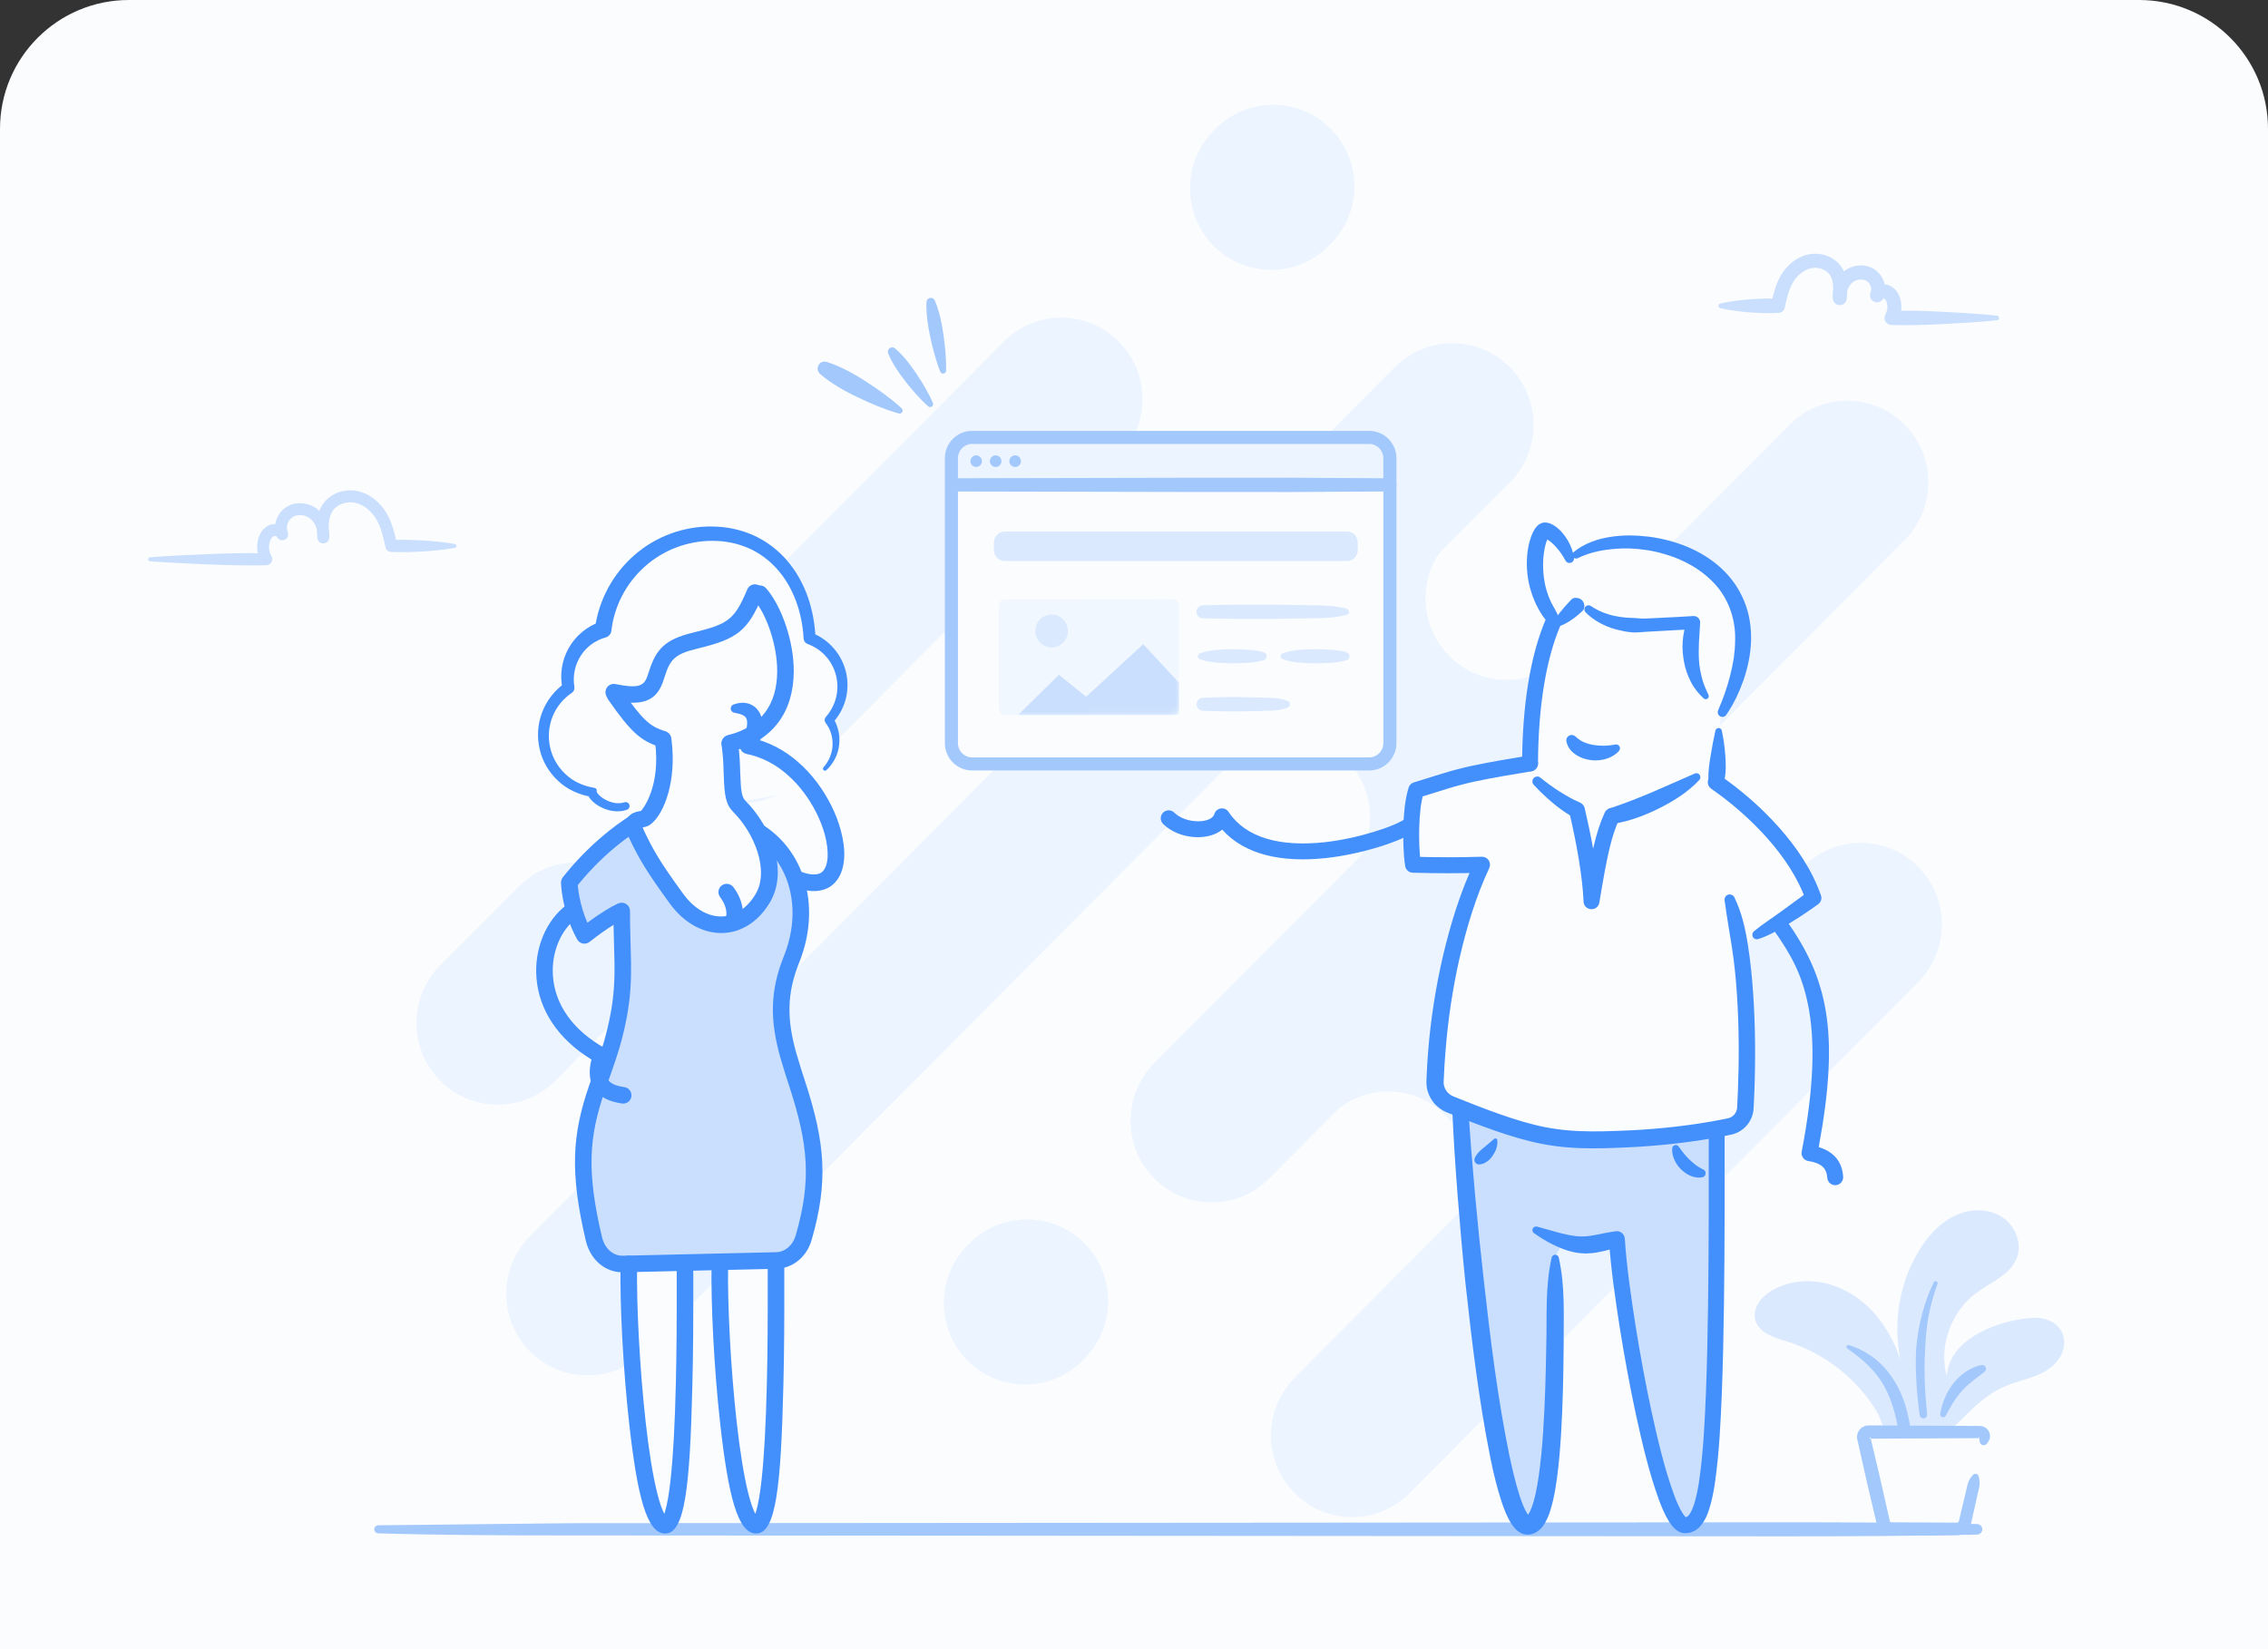 <svg width="352" height="256" viewBox="0 0 352 256" fill="none" xmlns="http://www.w3.org/2000/svg">
<rect x="0" y="0" width="352" height="256" fill="#333333" stroke="none"/>
<rect width="352" height="256" fill="black" fill-opacity="0"/>
<path d="M0 20C0 8.954 8.954 0 20 0H332C343.046 0 352 8.954 352 20V256H0V20Z" fill="#FBFCFE"/>
<rect width="287.276" height="222.219" fill="black" fill-opacity="0" transform="translate(23 16.267)"/>
<rect width="236.75" height="219.23" fill="black" fill-opacity="0" transform="translate(64.636 16.267)"/>
<path fill-rule="evenodd" clip-rule="evenodd" d="M200.942 213.879L279.875 134.551C284.796 129.606 292.774 129.606 297.695 134.551C302.616 139.497 302.616 147.515 297.695 152.46L218.762 231.788C213.84 236.733 205.862 236.733 200.942 231.788C196.02 226.842 196.02 218.825 200.942 213.879Z" fill="#ECF4FF"/>
<path fill-rule="evenodd" clip-rule="evenodd" d="M68.326 149.858L80.533 137.59C85.455 132.645 93.432 132.645 98.354 137.59C103.274 142.535 103.274 150.554 98.354 155.499L86.146 167.767C81.226 172.712 73.247 172.712 68.326 167.767C63.406 162.821 63.406 154.804 68.326 149.858Z" fill="#ECF4FF"/>
<path fill-rule="evenodd" clip-rule="evenodd" d="M206.549 173.134L242.624 136.879C240.162 139.353 238.933 142.592 238.938 145.831C238.933 149.07 240.162 152.31 242.624 154.783C247.547 159.731 255.525 159.731 260.443 154.788L224.369 191.043C226.83 188.569 228.059 185.33 228.054 182.09C228.059 178.851 226.825 175.607 224.364 173.134C219.446 168.191 211.468 168.191 206.549 173.134Z" fill="#ECF4FF"/>
<path fill-rule="evenodd" clip-rule="evenodd" d="M191.13 117.905L224.93 83.937C222.468 86.411 221.239 89.649 221.244 92.888C221.239 96.128 222.468 99.367 224.93 101.841C229.852 106.788 237.831 106.788 242.749 101.845L208.949 135.813C211.411 133.339 212.639 130.101 212.635 126.862C212.639 123.623 211.406 120.379 208.944 117.905C204.027 112.962 196.048 112.962 191.13 117.905Z" fill="#ECF4FF"/>
<path fill-rule="evenodd" clip-rule="evenodd" d="M179.159 165.025L277.773 65.919C282.694 60.974 290.672 60.974 295.593 65.919C300.514 70.865 300.514 78.882 295.593 83.828L196.979 182.935C192.058 187.879 184.079 187.879 179.159 182.935C174.238 177.989 174.238 169.971 179.159 165.025Z" fill="#ECF4FF"/>
<path fill-rule="evenodd" clip-rule="evenodd" d="M82.269 191.887L216.497 56.989C221.419 52.043 229.396 52.043 234.317 56.989C239.238 61.934 239.238 69.952 234.317 74.897L100.089 209.796C95.168 214.741 87.189 214.741 82.269 209.796C77.349 204.85 77.349 196.833 82.269 191.887Z" fill="#ECF4FF"/>
<path fill-rule="evenodd" clip-rule="evenodd" d="M105.996 103.078L155.809 53.017C160.729 48.073 168.708 48.073 173.628 53.017C178.549 57.963 178.549 65.981 173.628 70.927L123.817 120.987C118.895 125.933 110.917 125.933 105.996 120.987C101.076 116.042 101.076 108.023 105.996 103.078Z" fill="#ECF4FF"/>
<path fill-rule="evenodd" clip-rule="evenodd" d="M188.389 20.274L188.687 19.976C193.607 15.03 201.586 15.03 206.506 19.976C211.427 24.921 211.427 32.939 206.506 37.884L206.209 38.184C201.288 43.129 193.309 43.129 188.389 38.184C183.468 33.238 183.468 25.22 188.389 20.274Z" fill="#ECF4FF"/>
<path fill-rule="evenodd" clip-rule="evenodd" d="M150.181 193.299L150.479 193C155.4 188.054 163.378 188.054 168.299 193C173.22 197.946 173.22 205.963 168.299 210.909L168.001 211.208C163.08 216.153 155.102 216.153 150.181 211.208C145.261 206.263 145.261 198.244 150.181 193.299Z" fill="#ECF4FF"/>
<rect width="287.276" height="48.379" fill="black" fill-opacity="0" transform="translate(23 39.391)"/>
<path d="M266.989 47.124C267.736 46.941 268.483 46.827 269.228 46.717C269.975 46.607 270.721 46.535 271.468 46.474C272.961 46.365 274.454 46.295 275.947 46.386L274.885 47.245L274.885 47.243C275.209 45.788 275.543 44.179 276.436 42.678C277.326 41.204 278.746 39.939 280.577 39.514C282.41 39.117 284.454 39.674 285.697 41.294C286.299 42.103 286.559 43.06 286.646 43.922C286.734 44.792 286.679 45.605 286.618 46.367C286.571 46.968 286.047 47.417 285.449 47.37C284.913 47.328 284.498 46.898 284.452 46.376C284.352 45.214 284.634 44.039 285.311 43.053C285.976 42.058 287.146 41.345 288.345 41.228C288.949 41.159 289.58 41.218 290.182 41.437C290.782 41.653 291.353 42.063 291.749 42.563C292.536 43.55 292.872 44.956 292.314 46.264C292.078 46.819 291.439 47.076 290.887 46.839C290.335 46.602 290.079 45.959 290.315 45.405L290.319 45.397L290.325 45.383C290.566 44.831 291.045 44.458 291.502 44.29C291.964 44.119 292.437 44.095 292.91 44.206C293.899 44.475 294.439 45.2 294.74 45.856C295.041 46.536 295.134 47.219 295.095 47.905C295.055 48.588 294.861 49.261 294.522 49.868L294.504 49.901L293.562 48.263C296.293 48.177 299.024 48.272 301.754 48.414C304.484 48.55 307.215 48.721 309.946 48.99C310.147 49.01 310.294 49.189 310.274 49.391C310.257 49.568 310.117 49.704 309.946 49.72C307.215 49.99 304.484 50.16 301.754 50.298C299.024 50.438 296.293 50.535 293.562 50.448H293.546C292.94 50.428 292.463 49.919 292.483 49.309C292.489 49.13 292.539 48.958 292.62 48.809L292.629 48.793C292.8 48.488 292.906 48.131 292.926 47.771C292.951 47.416 292.885 47.032 292.761 46.757C292.644 46.472 292.431 46.327 292.393 46.329C292.361 46.32 292.292 46.324 292.267 46.335C292.237 46.35 292.286 46.333 292.315 46.263L290.325 45.382C290.511 44.997 290.407 44.358 290.058 43.937C289.739 43.524 289.2 43.333 288.59 43.398C287.977 43.472 287.451 43.781 287.095 44.303C286.733 44.82 286.555 45.523 286.617 46.178L284.452 46.187C284.586 44.744 284.564 43.392 283.954 42.601C283.381 41.799 282.109 41.395 281.054 41.645C279.954 41.89 278.936 42.738 278.297 43.807C277.646 44.888 277.322 46.256 277.009 47.712V47.713C276.937 48.189 276.542 48.535 276.082 48.564L275.947 48.571C274.454 48.661 272.961 48.593 271.468 48.484C270.721 48.422 269.975 48.35 269.228 48.241C268.483 48.131 267.736 48.016 266.989 47.833C266.795 47.786 266.676 47.587 266.723 47.392C266.756 47.256 266.862 47.156 266.989 47.124Z" fill="#C9DFFD"/>
<path d="M70.6 85.048C69.778 85.204 68.956 85.301 68.134 85.394C67.312 85.487 66.489 85.548 65.667 85.601C64.023 85.693 62.378 85.751 60.734 85.675L60.646 85.671C60.231 85.651 59.899 85.341 59.833 84.947V84.946C59.486 83.343 59.129 81.805 58.382 80.562C57.645 79.331 56.474 78.346 55.169 78.054C53.908 77.761 52.41 78.224 51.695 79.209C50.946 80.195 50.948 81.754 51.092 83.348L49.255 83.34C49.328 82.555 49.12 81.72 48.682 81.092C48.251 80.457 47.589 80.065 46.839 79.978C46.094 79.895 45.392 80.137 44.978 80.672C44.537 81.208 44.393 82.01 44.645 82.551L42.959 83.298C42.959 83.298 42.942 83.265 42.855 83.229C42.772 83.197 42.645 83.189 42.554 83.213C42.392 83.245 42.116 83.48 41.964 83.84C41.803 84.195 41.729 84.655 41.758 85.088C41.783 85.526 41.91 85.958 42.12 86.332L42.131 86.352C42.38 86.806 42.214 87.377 41.762 87.626C41.628 87.7 41.475 87.738 41.332 87.742C38.324 87.815 35.317 87.733 32.309 87.615C29.302 87.5 26.294 87.35 23.286 87.124C23.116 87.112 22.988 86.962 23.001 86.792C23.012 86.637 23.136 86.517 23.286 86.505C26.294 86.28 29.302 86.13 32.309 86.016C35.317 85.896 38.324 85.814 41.332 85.888L40.533 87.277L40.515 87.245C40.162 86.614 39.96 85.914 39.917 85.202C39.877 84.487 39.976 83.774 40.284 83.076C40.593 82.399 41.146 81.674 42.115 81.412C42.58 81.303 43.049 81.326 43.504 81.495C43.952 81.661 44.414 82.022 44.646 82.552L44.649 82.56C44.854 83.029 44.642 83.576 44.175 83.781C43.71 83.987 43.166 83.774 42.961 83.305L42.959 83.299C42.392 81.975 42.731 80.523 43.543 79.508C43.951 78.993 44.532 78.575 45.149 78.353C45.768 78.129 46.42 78.067 47.047 78.137C48.293 78.262 49.502 78.996 50.194 80.032C50.899 81.058 51.198 82.293 51.092 83.508C51.048 84.019 50.6 84.395 50.093 84.35C49.638 84.31 49.289 83.944 49.255 83.501C49.187 82.666 49.128 81.786 49.223 80.859C49.316 79.94 49.591 78.94 50.216 78.102C51.499 76.42 53.654 75.827 55.574 76.246C57.498 76.691 59.011 78.031 59.959 79.604C60.913 81.205 61.279 82.945 61.634 84.548V84.549L60.734 83.821C62.378 83.744 64.023 83.803 65.667 83.895C66.489 83.948 67.312 84.008 68.134 84.102C68.956 84.194 69.778 84.292 70.6 84.448C70.765 84.479 70.874 84.639 70.843 84.804C70.819 84.932 70.719 85.026 70.6 85.048Z" fill="#C9DFFD"/>
<path fill-rule="evenodd" clip-rule="evenodd" d="M88.722 236.446L126.742 236.423L186.783 236.376L246.825 236.329L276.846 236.306C286.853 236.314 296.86 236.335 306.867 236.58C307.315 236.591 307.67 236.964 307.659 237.415C307.649 237.852 307.297 238.2 306.867 238.212C296.86 238.455 286.853 238.477 276.846 238.486L246.825 238.462L186.783 238.415L126.742 238.369L88.722 238.345C78.714 238.351 68.707 238.306 58.7 238.022C58.356 238.011 58.086 237.723 58.096 237.378C58.105 237.045 58.373 236.78 58.7 236.77" fill="#A2C8FC"/>
<rect width="48.048" height="50.492" fill="black" fill-opacity="0" transform="translate(272.326 187.874)"/>
<path fill-rule="evenodd" clip-rule="evenodd" d="M277.319 208.234C276.315 207.931 275.31 207.629 274.399 207.137C271.227 205.424 271.908 202.152 274.998 200.336C281.179 196.702 291.255 199.711 295.006 211.256C293.735 205.515 294.743 199.297 297.762 194.26C301.908 187.342 307.418 187.072 310.355 188.697C312.58 189.926 313.925 192.783 313.051 195.178C312.051 197.918 308.91 199.055 306.587 200.805C302.806 203.654 300.847 209.043 302.162 213.652C302.506 206.471 313.807 204.171 316.726 204.615C320.554 205.198 321.44 208.96 319.049 211.557C317.154 213.615 314.424 213.976 311.938 214.892C305.399 217.295 303.414 223.462 298.142 224.419C296.319 224.75 294.278 224.097 293.043 222.688C292.166 221.688 291.955 220.243 291.275 219.106C288.278 214.09 283.187 210.018 277.319 208.234Z" fill="#DAE9FE"/>
<path fill-rule="evenodd" clip-rule="evenodd" d="M300.712 199.309C300.105 200.909 299.644 202.556 299.331 204.227C299.012 205.899 298.874 207.596 298.793 209.294C298.696 210.99 298.661 212.697 298.727 214.409C298.79 216.12 298.923 217.832 299.083 219.547C299.113 219.866 298.88 220.147 298.563 220.178C298.255 220.207 297.98 219.984 297.938 219.678C297.705 217.954 297.526 216.218 297.427 214.469C297.331 212.723 297.288 210.962 297.412 209.204C297.555 207.446 297.873 205.701 298.313 203.997C298.756 202.29 299.36 200.628 300.132 199.054C300.21 198.897 300.4 198.831 300.556 198.909C300.704 198.981 300.769 199.157 300.712 199.309Z" fill="#A2C8FC"/>
<path fill-rule="evenodd" clip-rule="evenodd" d="M286.949 208.805C288.355 209.234 289.711 209.918 290.908 210.847C292.108 211.777 293.121 212.956 293.938 214.246C294.763 215.535 295.367 216.948 295.787 218.393C296.226 219.835 296.482 221.315 296.635 222.79C296.687 223.299 296.319 223.754 295.813 223.807C295.322 223.859 294.88 223.512 294.805 223.027L294.804 223.009C294.389 220.249 293.743 217.531 292.429 215.155C291.772 213.969 290.919 212.914 289.95 211.957C288.982 210.996 287.881 210.141 286.702 209.323C286.571 209.233 286.537 209.053 286.626 208.92C286.699 208.814 286.832 208.771 286.949 208.805Z" fill="#A2C8FC"/>
<path fill-rule="evenodd" clip-rule="evenodd" d="M308.003 212.933L306.17 214.356C305.588 214.83 305.023 215.311 304.525 215.871C303.517 216.978 302.739 218.321 301.978 219.763C301.861 219.986 301.586 220.071 301.364 219.954C301.185 219.86 301.096 219.662 301.128 219.472C301.416 217.811 302.065 216.132 303.182 214.729C303.739 214.034 304.385 213.396 305.131 212.912C305.873 212.425 306.688 212.061 307.548 211.898C307.862 211.838 308.164 212.046 308.223 212.362C308.265 212.583 308.175 212.798 308.009 212.928L308.003 212.933Z" fill="#A2C8FC"/>
<path fill-rule="evenodd" clip-rule="evenodd" d="M306.656 229.004L304.96 236.356C304.828 236.93 304.318 237.337 303.731 237.337H293.521C292.935 237.337 292.425 236.93 292.292 236.356L289.266 223.24C289.156 222.759 289.519 222.298 290.011 222.298H307.241C307.733 222.298 308.097 222.759 307.985 223.24L307.804 224.03" fill="#FBFCFE"/>
<path fill-rule="evenodd" clip-rule="evenodd" d="M307.063 229.098C307.521 230.393 306.984 231.456 306.79 232.599L306.027 235.988L305.932 236.41C305.911 236.507 305.855 236.783 305.743 237.017C305.529 237.481 305.153 237.865 304.694 238.086C304.251 238.332 303.619 238.318 303.431 238.312L302.568 238.317L299.111 238.336L295.656 238.354L293.928 238.363L293.476 238.365C293.216 238.361 292.955 238.311 292.711 238.219C292.221 238.034 291.8 237.678 291.537 237.221C291.408 237.014 291.306 236.695 291.273 236.532L291.172 236.11L290.973 235.265L290.574 233.576L289.776 230.197L288.238 223.353C288.12 222.676 288.437 221.955 288.998 221.58C289.276 221.385 289.618 221.28 289.95 221.269H290.417L292.145 221.278L295.6 221.295L302.511 221.329L305.967 221.347L306.831 221.351L307.289 221.355C307.605 221.364 307.931 221.465 308.192 221.652C308.721 222.014 308.984 222.721 308.815 223.312C308.769 223.492 308.748 223.484 308.707 223.571C308.669 223.637 308.638 223.705 308.595 223.768C308.513 223.898 308.428 224.026 308.317 224.149C308.093 224.398 307.711 224.415 307.464 224.19C307.379 224.112 307.32 224.013 307.291 223.909C307.245 223.751 307.223 223.597 307.208 223.444C307.197 223.368 307.198 223.294 307.193 223.219C307.182 223.166 307.201 223.018 307.176 223.056C307.106 223.072 307.097 223.167 307.144 223.208C307.168 223.23 307.208 223.244 307.236 223.244L306.831 223.246L305.967 223.25L302.511 223.267L295.6 223.301L292.145 223.319L290.417 223.327L290.02 223.33C290.065 223.332 290.12 223.312 290.162 223.286C290.245 223.234 290.291 223.126 290.277 223.022L291.856 229.712L293.322 236.184C293.346 236.23 293.39 236.269 293.438 236.29C293.463 236.299 293.488 236.305 293.517 236.306L293.928 236.31L295.656 236.319L299.111 236.338L302.568 236.356C303.084 236.349 303.931 236.387 303.857 236.336C303.919 236.308 303.972 236.257 304.001 236.197C304.008 236.233 304.104 235.795 304.163 235.552L304.962 232.173C305.288 231.061 305.271 229.869 306.249 228.909C306.445 228.716 306.759 228.72 306.95 228.917C307.002 228.969 307.04 229.033 307.063 229.098Z" fill="#A2C8FC"/>
<rect width="48.318" height="156.322" fill="black" fill-opacity="0" transform="translate(83.216 81.726)"/>
<path fill-rule="evenodd" clip-rule="evenodd" d="M128.679 111.774C129.349 112.729 129.753 113.897 129.753 115.153C129.753 116.781 129.084 118.267 128.028 119.328C126.444 120.938 121.656 124.157 113.911 124.353L113.822 124.335C113.911 123.397 113.717 122.388 113.453 121.451C113.03 119.93 112.503 118.302 113.03 116.816C113.611 115.135 115.319 114.181 116.71 113.083C119.914 110.571 121.867 106.556 121.902 102.47C121.92 98.4 120.001 94.348 116.832 91.801C115.829 94.526 113.611 96.773 110.918 97.834C108.26 98.878 105.004 98.913 103.103 101.054C101.87 102.433 101.483 104.398 100.269 105.795C99.001 107.263 96.818 107.865 94.97 107.263C95.27 109.192 96.818 110.677 98.314 111.933C99.793 113.19 101.413 114.534 101.959 116.426C102.135 116.993 102.187 117.612 102.24 118.213C102.363 119.629 102.486 121.044 102.61 122.46V122.53L101.924 122.424C100.885 123.768 98.297 124.706 97.118 125.112C94.794 125.926 92.03 124.051 91.872 122.954C87.612 122.318 84.338 118.621 84.338 114.162C84.338 111.085 85.887 108.378 88.228 106.769C88.141 106.273 88.087 105.76 88.087 105.246C88.087 101.69 90.411 98.701 93.615 97.71C94.688 89.325 101.8 82.833 110.425 82.833C119.526 82.833 125.229 90.051 125.652 99.091C128.627 100.205 130.756 103.07 130.756 106.45C130.756 108.502 129.965 110.377 128.679 111.774Z" fill="#FBFCFE"/>
<path d="M102.21 114.496C99.704 113.731 98.331 112.739 94.711 107.526" stroke="#717791" stroke-width="1.288" stroke-linecap="round" stroke-linejoin="round"/>
<path d="M117.456 91.69C121.329 96.166 125.853 111.873 112.759 115.137" stroke="#717791" stroke-width="1.288" stroke-linecap="round" stroke-linejoin="round"/>
<path d="M127.807 119.11C128.676 118.142 129.181 116.887 129.219 115.628C129.269 114.368 128.859 113.13 128.114 112.174L128.113 112.173C127.924 111.904 127.952 111.545 128.16 111.308L128.172 111.296C128.941 110.419 129.504 109.362 129.771 108.236C130.05 107.112 130.021 105.921 129.748 104.807C129.452 103.699 128.904 102.659 128.126 101.825C127.365 100.976 126.383 100.346 125.327 99.958H125.326L125.303 99.948C124.959 99.807 124.744 99.481 124.724 99.131C124.513 95.201 123.207 91.284 120.66 88.399C119.396 86.961 117.839 85.804 116.099 85.057C114.36 84.306 112.458 83.946 110.54 83.956C106.702 83.944 102.909 85.398 100.067 87.957C97.206 90.494 95.328 94.094 94.891 97.879V97.881L94.882 97.942C94.81 98.442 94.448 98.827 93.992 98.953C92.453 99.375 91.027 100.377 90.142 101.778C89.243 103.163 88.86 104.91 89.141 106.593V106.595L89.148 106.645C89.205 107.007 89.039 107.354 88.753 107.546C87.431 108.429 86.375 109.715 85.771 111.201C85.17 112.683 85.023 114.361 85.366 115.936C85.683 117.519 86.53 118.98 87.695 120.103C88.861 121.236 90.387 121.967 91.986 122.246H91.988L92.308 122.314C92.525 122.36 92.663 122.574 92.617 122.791C92.612 122.815 92.604 122.84 92.595 122.862C92.587 122.879 92.658 123.051 92.774 123.193C92.89 123.343 93.042 123.494 93.209 123.633C93.544 123.912 93.941 124.148 94.355 124.327C95.184 124.684 96.112 124.803 96.916 124.543L96.922 124.541C97.24 124.439 97.579 124.614 97.681 124.933C97.781 125.244 97.615 125.577 97.311 125.689C96.162 126.107 94.923 125.969 93.862 125.562C93.327 125.354 92.819 125.081 92.35 124.723C92.115 124.542 91.89 124.34 91.679 124.093C91.477 123.836 91.258 123.558 91.167 123.064L91.773 123.679H91.77C89.88 123.391 88.057 122.558 86.644 121.24C85.231 119.936 84.182 118.203 83.759 116.3C83.311 114.408 83.445 112.381 84.145 110.554C84.847 108.726 86.105 107.125 87.713 106.006L87.325 106.957L87.324 106.953C86.836 104.854 87.166 102.554 88.246 100.637C89.304 98.707 91.124 97.208 93.24 96.483L92.341 97.554L92.342 97.552C92.915 93.151 95.158 89.017 98.49 86.148C101.8 83.25 106.191 81.649 110.556 81.729C112.735 81.751 114.94 82.195 116.955 83.105C118.972 84.005 120.769 85.387 122.191 87.056C125.06 90.419 126.4 94.784 126.568 99.045L125.968 98.219L125.971 98.22C127.297 98.749 128.501 99.582 129.421 100.666C130.358 101.737 131.003 103.049 131.325 104.426C131.623 105.811 131.609 107.258 131.231 108.617C130.865 109.978 130.149 111.229 129.2 112.245L129.259 111.37H129.259C130.085 112.663 130.429 114.238 130.228 115.716C130.045 117.2 129.317 118.579 128.255 119.558C128.126 119.676 127.926 119.669 127.808 119.538C127.698 119.417 127.7 119.231 127.807 119.11Z" fill="#4390FC"/>
<path fill-rule="evenodd" clip-rule="evenodd" d="M124.589 192.983C122.314 195.657 118.43 196.077 114.942 196.315C111.38 196.552 107.819 196.789 104.256 197.026C101.692 197.199 99.009 197.349 96.67 196.292C92.84 194.557 91.026 190.049 90.651 185.845C89.996 178.457 92.636 171.232 94.707 164.116C96.788 156.988 98.29 149.171 95.501 142.302C95.211 144.415 92.206 145.224 90.479 143.995C88.752 142.766 88.237 140.372 88.472 138.258C88.881 134.581 91.338 131.131 94.674 129.545C97.862 128.035 100.983 126.192 102.776 122.978C104.342 120.186 104.181 116.153 101.584 114.309C99.954 113.145 97.518 112.875 96.692 111.041C96.144 109.834 95.769 107.882 97.099 107.948C99.181 108.055 100.125 106.233 100.64 104.981C102.432 100.69 108.655 99.903 113.001 97.628C115.479 96.333 116.134 93.67 118.044 91.826C123.15 96.754 123.773 105.661 119.395 111.246C117.239 114.007 113.977 116.174 113.258 119.603C112.711 122.224 113.87 124.974 115.673 126.936C117.153 128.532 119.009 129.686 120.941 130.699C120.865 131.82 121.048 132.931 121.531 133.934C122.078 135.067 122.99 135.994 123.494 137.137C123.645 137.482 123.763 137.837 123.837 138.205C123.988 138.054 124.159 137.935 124.363 137.837C124.256 138.409 124.149 138.981 124.041 139.552C124.073 139.929 124.095 140.307 124.106 140.674C124.117 141.04 124.128 141.407 124.149 141.773C123.977 141.633 123.837 141.462 123.719 141.267C122.775 146.367 122.003 151.511 122.164 156.675C122.432 165.928 125.662 174.857 126.456 184.076C126.724 187.181 126.606 190.621 124.589 192.983Z" fill="#C9DFFD"/>
<path fill-rule="evenodd" clip-rule="evenodd" d="M95.895 107.184C95.777 108.212 96.014 109.279 96.659 110.093C97.726 111.438 99.521 111.957 100.812 113.087C102.337 114.419 103.038 116.535 102.975 118.564C102.912 120.594 102.16 122.548 101.173 124.319C100.197 126.07 98.938 127.867 99.125 129.864C99.247 131.151 99.962 132.295 100.686 133.362C101.992 135.291 103.391 137.157 104.876 138.951C106.509 140.925 108.408 142.909 110.899 143.474C113.766 144.124 116.886 142.581 118.438 140.073C119.989 137.565 120.058 134.293 118.964 131.553C117.95 129.014 116.057 126.936 114.764 124.528C113.471 122.12 112.863 118.974 114.457 116.756C115.171 115.764 116.23 115.094 117.176 114.325C120.017 112.018 121.96 108.624 122.516 104.996C123.072 101.369 122.235 97.544 120.217 94.484C119.513 93.416 118.519 92.361 117.246 92.301C116.149 92.249 116.174 94.218 115.464 95.06C114.754 95.902 114.007 96.522 113.261 97.333C110.405 100.437 104.14 99.394 101.81 102.914C101.175 103.873 100.845 105.027 100.103 105.905C99.04 107.164 97.15 107.64 95.621 107.035" fill="#FBFCFE"/>
<path fill-rule="evenodd" clip-rule="evenodd" d="M97.6 196.193C97.357 208.051 99.531 236.768 103.235 236.763C106.53 236.757 106.323 205.899 106.312 196.006" fill="#FBFCFE"/>
<path d="M103.252 234.522C103.562 233.453 103.836 231.851 104.067 229.779C104.48 226.08 104.746 221.018 104.892 214.847C105.016 209.593 105.042 204.906 105.029 197.753C105.028 196.826 105.027 196.421 105.027 196.007C105.026 195.298 105.601 194.721 106.31 194.721C107.02 194.72 107.596 195.295 107.597 196.004C107.597 196.417 107.598 196.821 107.6 197.749C107.613 204.922 107.587 209.626 107.461 214.908C107.082 230.939 106.289 238.043 103.237 238.048C100.376 238.052 98.919 232.239 97.66 221.071C96.721 212.74 96.186 202.476 96.315 196.167C96.33 195.457 96.917 194.894 97.627 194.908C98.336 194.923 98.9 195.51 98.885 196.219C98.758 202.409 99.288 212.561 100.214 220.783C100.726 225.323 101.335 229.11 102.004 231.781C102.353 233.173 102.713 234.237 103.064 234.922C103.076 234.946 103.088 234.969 103.1 234.992C103.15 234.853 103.201 234.696 103.252 234.522Z" fill="#4390FC"/>
<path fill-rule="evenodd" clip-rule="evenodd" d="M111.727 196.138C111.475 207.966 113.65 236.768 117.361 236.763C120.684 236.757 120.444 205.364 120.437 195.738" fill="#FBFCFE"/>
<path d="M117.377 234.521C117.688 233.452 117.962 231.849 118.193 229.775C118.605 226.074 118.871 221.01 119.017 214.834C119.141 209.588 119.167 204.918 119.155 197.757C119.152 196.246 119.152 196.214 119.152 195.739C119.151 195.03 119.726 194.454 120.436 194.453C121.146 194.453 121.722 195.028 121.722 195.738C121.723 196.211 121.723 196.243 121.725 197.752C121.738 204.934 121.712 209.621 121.587 214.895C121.207 230.937 120.415 238.043 117.362 238.048C114.498 238.052 113.039 232.224 111.781 221.032C110.841 212.682 110.308 202.402 110.442 196.11C110.457 195.401 111.044 194.838 111.754 194.853C112.464 194.868 113.027 195.456 113.011 196.165C112.88 202.336 113.408 212.503 114.335 220.744C114.847 225.294 115.456 229.091 116.126 231.769C116.476 233.165 116.836 234.232 117.187 234.919C117.2 234.944 117.213 234.969 117.226 234.993C117.276 234.854 117.327 234.696 117.377 234.521Z" fill="#4390FC"/>
<path d="M99.961 128.966C101.45 132.125 102.588 134.002 106.021 138.729C109.418 143.407 114.468 143.444 117.252 138.821C119.468 135.141 117.052 129.306 113.847 126.085C112.653 124.886 112.43 123.632 112.322 120.163C112.259 118.148 112.209 117.286 112.047 116.105C112.022 115.922 112 115.746 111.98 115.572C111.899 114.867 112.405 114.23 113.111 114.149C113.816 114.068 114.453 114.574 114.534 115.279C114.552 115.435 114.572 115.593 114.594 115.757C114.772 117.055 114.826 117.979 114.891 120.083C114.976 122.808 115.143 123.743 115.669 124.272C119.615 128.238 122.471 135.137 119.454 140.147C115.683 146.408 108.381 146.354 103.941 140.239C100.419 135.388 99.198 133.376 97.636 130.062C97.043 128.804 96.897 127.853 97.351 127.046C97.588 126.625 97.942 126.345 98.371 126.165C98.614 126.063 98.805 126.013 99.165 125.939C99.418 125.887 99.49 125.864 99.432 125.911C99.775 125.634 100.478 124.532 100.986 123.119C101.755 120.979 102.053 118.381 101.692 115.358C101.672 115.188 101.657 115.049 101.643 114.912C101.574 114.206 102.09 113.577 102.797 113.507C103.503 113.438 104.132 113.954 104.201 114.661C104.213 114.779 104.226 114.904 104.244 115.056C104.974 121.163 103.16 126.212 101.041 127.915C100.662 128.219 100.375 128.313 99.744 128.444C99.793 128.588 99.865 128.762 99.961 128.966Z" fill="#4390FC"/>
<path d="M95.206 141.411C95.206 140.702 95.781 140.126 96.491 140.126C97.201 140.126 97.776 140.702 97.776 141.411C97.776 142.93 97.801 144.192 97.861 146.23C97.946 149.175 97.962 149.98 97.937 151.338C97.884 154.261 97.567 156.882 96.822 160.062C96.336 162.14 95.774 163.953 94.894 166.444C94.861 166.535 94.1 168.667 93.889 169.274C91.376 176.518 91.034 181.853 93.428 192.025C93.846 193.798 95.142 194.961 96.673 194.928L120.425 194.379C121.834 194.349 123.044 193.33 123.485 191.806C125.971 183.218 125.444 177.732 122.551 168.78C122.468 168.522 122.173 167.613 122.181 167.638C122.033 167.18 121.922 166.836 121.815 166.5C121.541 165.638 121.322 164.914 121.126 164.218C119.49 158.405 119.472 153.867 121.664 148.414C124.497 141.37 122.768 133.945 117.113 130.269C116.518 129.882 116.349 129.086 116.736 128.491C117.123 127.896 117.919 127.727 118.514 128.114C125.275 132.509 127.312 141.258 124.049 149.373C122.091 154.244 122.106 158.215 123.6 163.522C123.787 164.187 123.999 164.885 124.265 165.722C124.37 166.052 124.479 166.392 124.626 166.845C124.617 166.819 124.913 167.73 124.997 167.989C128.033 177.385 128.607 183.356 125.954 192.521C125.212 195.082 123.063 196.893 120.483 196.949L96.73 197.497C93.9 197.559 91.606 195.501 90.926 192.615C88.417 181.956 88.792 176.126 91.461 168.431C91.676 167.811 92.441 165.669 92.47 165.587C93.322 163.178 93.858 161.447 94.32 159.476C95.022 156.476 95.318 154.036 95.368 151.291C95.391 149.99 95.376 149.204 95.291 146.305C95.231 144.244 95.206 142.961 95.206 141.411Z" fill="#4390FC"/>
<path d="M111.769 139.261C111.338 138.697 111.445 137.891 112.009 137.459C112.572 137.028 113.379 137.135 113.81 137.698C115.364 139.728 115.721 142.165 114.832 143.844C114.499 144.471 113.721 144.71 113.094 144.378C112.467 144.045 112.228 143.267 112.561 142.64C112.948 141.91 112.746 140.537 111.769 139.261Z" fill="#4390FC"/>
<path d="M103.222 113.503C103.9 113.71 104.283 114.429 104.075 115.107C103.868 115.786 103.149 116.168 102.47 115.961C99.46 115.041 97.883 113.625 94.37 108.566C93.965 107.983 94.109 107.182 94.692 106.777C95.275 106.372 96.076 106.517 96.481 107.1C99.696 111.729 100.871 112.784 103.222 113.503Z" fill="#4390FC"/>
<path d="M116.963 93.002C116.499 92.465 116.557 91.654 117.094 91.189C117.631 90.725 118.442 90.783 118.907 91.32C121.29 94.073 123.214 99.494 123.194 104.218C123.166 110.405 120.048 115.004 113.598 116.612C112.909 116.784 112.211 116.365 112.04 115.676C111.868 114.987 112.287 114.29 112.976 114.118C118.208 112.814 120.601 109.284 120.623 104.207C120.641 100.093 118.931 95.275 116.963 93.002Z" fill="#4390FC"/>
<path d="M91.163 143.229C92.173 142.478 93.118 141.84 93.987 141.307C94.735 140.849 95.276 140.559 95.582 140.415C96.225 140.113 96.99 140.389 97.292 141.031C97.594 141.674 97.318 142.439 96.675 142.741C96.63 142.762 96.522 142.817 96.355 142.906C96.064 143.062 95.721 143.259 95.33 143.499C94.197 144.193 92.913 145.089 91.505 146.208C90.883 146.702 89.966 146.519 89.581 145.824C89.526 145.724 89.526 145.724 89.472 145.624C88.462 143.743 87.799 141.739 87.41 139.738C87.176 138.531 87.085 137.582 87.072 137.011C87.065 136.712 87.163 136.42 87.348 136.185C87.538 135.945 87.73 135.708 87.924 135.473C90.017 132.933 92.256 130.775 94.519 128.971C95.32 128.333 96.069 127.783 96.77 127.305C97.17 127.032 97.739 126.664 97.685 126.703C98.262 126.289 99.065 126.421 99.478 126.998C99.892 127.575 99.761 128.378 99.184 128.791C99.175 128.798 98.57 129.188 98.219 129.428C97.568 129.872 96.87 130.384 96.121 130.981C93.992 132.679 91.88 134.713 89.907 137.107C89.828 137.204 89.749 137.3 89.67 137.398C89.674 137.445 89.679 137.496 89.684 137.55C89.733 138.059 89.814 138.631 89.934 139.248C90.195 140.594 90.597 141.94 91.163 143.229Z" fill="#4390FC"/>
<path d="M83.26 151.799C82.895 147.224 84.794 142.767 88.007 140.418C88.58 139.999 89.385 140.124 89.803 140.697C90.222 141.27 90.097 142.074 89.524 142.493C87.054 144.299 85.526 147.884 85.823 151.594C86.168 155.928 88.85 159.915 93.934 162.738C94.476 163.039 94.726 163.684 94.528 164.272C93.524 167.251 94.105 168.351 96.906 168.754C97.609 168.856 98.096 169.507 97.995 170.21C97.894 170.912 97.242 171.4 96.54 171.298C92.417 170.704 90.848 168.304 91.795 164.466C86.54 161.256 83.654 156.739 83.26 151.799Z" fill="#4390FC"/>
<path d="M124.605 135.412C125.694 135.813 126.766 135.845 127.382 135.505C127.684 135.323 127.921 135.02 128.115 134.612C128.31 134.201 128.394 133.663 128.448 133.121C128.566 130.86 127.796 128.365 126.701 126.161C125.574 123.947 124.077 121.892 122.225 120.282C120.396 118.642 118.193 117.5 115.86 117.031C115.16 116.891 114.706 116.206 114.847 115.503C114.877 115.348 114.934 115.204 115.013 115.078L115.057 115.006C115.601 114.197 116.019 112.923 115.957 112.046C115.911 111.6 115.801 111.375 115.518 111.147C115.217 110.912 114.652 110.772 114.023 110.645L113.939 110.627C113.584 110.555 113.353 110.207 113.425 109.849C113.473 109.61 113.643 109.428 113.857 109.354C114.587 109.104 115.447 108.94 116.404 109.3C116.868 109.489 117.341 109.817 117.642 110.259C117.814 110.473 117.937 110.7 118.03 110.934C118.148 111.171 118.196 111.4 118.256 111.635C118.463 112.566 118.368 113.424 118.175 114.225C117.978 115.031 117.662 115.784 117.14 116.517L116.336 114.493C119.184 115.057 121.812 116.452 123.917 118.337C126.054 120.202 127.727 122.505 128.998 125.001C129.631 126.252 130.138 127.573 130.509 128.948C130.868 130.328 131.112 131.766 131.012 133.303C130.936 134.074 130.825 134.865 130.462 135.663C130.107 136.45 129.518 137.246 128.669 137.741C127.821 138.207 126.891 138.361 126.063 138.319C125.644 138.308 125.265 138.22 124.865 138.166L123.768 137.854C123.085 137.66 122.687 136.945 122.88 136.258C123.073 135.571 123.784 135.171 124.468 135.365C124.498 135.374 124.529 135.384 124.557 135.394L124.605 135.412Z" fill="#4390FC"/>
<path d="M95.005 108.709C94.309 108.569 93.858 107.891 93.998 107.195C94.138 106.499 94.816 106.049 95.512 106.189C98.795 106.849 99.846 106.592 100.403 105.162C100.5 104.913 100.58 104.675 100.72 104.236C100.733 104.195 100.733 104.195 100.746 104.154C101.824 100.775 103.227 99.251 107.54 98.207C113.086 96.866 113.991 96.189 115.984 91.487C116.261 90.834 117.015 90.528 117.669 90.805C118.322 91.082 118.627 91.837 118.35 92.49C116.015 98.001 114.433 99.184 108.144 100.706C104.786 101.518 104.019 102.351 103.195 104.934C103.182 104.976 103.182 104.976 103.169 105.018C103.013 105.505 102.92 105.782 102.798 106.095C101.657 109.024 99.364 109.586 95.005 108.709Z" fill="#4390FC"/>
<rect width="105.914" height="157.112" fill="black" fill-opacity="0" transform="translate(180.152 81.105)"/>
<path fill-rule="evenodd" clip-rule="evenodd" d="M247.609 92.561C244.316 93.834 241.549 96.42 240.047 99.628C238.321 103.312 238.284 107.532 238.043 111.598C237.9 114.044 237.594 116.668 235.97 118.495C235.581 118.933 235.104 119.347 234.978 119.921C234.83 120.59 235.22 121.28 235.755 121.706C236.288 122.132 236.948 122.358 237.575 122.626C241.112 124.14 243.915 127.289 245.018 130.991C245.4 132.271 245.735 133.8 246.952 134.34C248.011 134.81 249.271 134.251 250.078 133.419C250.885 132.587 251.396 131.514 252.109 130.599C253.916 128.275 256.819 127.173 259.503 125.982C262.187 124.792 264.992 123.199 266.095 120.466C266.558 119.319 266.676 118.064 266.788 116.831C266.967 114.856 266.584 112.146 267.437 110.358C269.287 106.478 268.004 102.413 265.9 98.893C264.108 95.894 260.801 94.062 257.404 93.292C254.008 92.521 250.479 92.683 247.002 92.849" fill="#FBFCFE"/>
<path fill-rule="evenodd" clip-rule="evenodd" d="M233.931 119.21C231.357 119.885 228.782 120.559 226.208 121.234C223.75 121.878 221.095 122.652 219.593 124.711C217.533 127.536 218.493 131.472 219.539 134.813C222.973 134.431 226.407 134.048 229.841 133.667C226.726 143.054 224.489 152.737 223.168 162.545C222.819 165.138 222.583 167.974 223.972 170.187C225.452 172.543 228.342 173.514 231.032 174.188C241.485 176.804 252.422 177.447 263.108 176.074C265.507 175.767 268.133 175.217 269.59 173.277C270.928 171.494 270.88 169.059 270.772 166.828C270.567 162.565 270.363 158.301 270.157 154.039C270.002 150.8 270.028 147.097 272.426 144.928C273.795 143.69 275.668 143.233 277.364 142.511C279.059 141.79 280.783 140.542 281.046 138.712C281.307 136.892 280.046 135.244 278.861 133.843C276.758 131.356 274.654 128.869 272.551 126.381C270.597 124.07 267.443 121.777 265.488 119.466C261.339 121.519 258.388 123.553 254.238 125.606C252.639 126.397 250.987 127.229 249.874 128.627C247.565 131.529 248.226 135.975 246.074 138.995C246.039 135.224 245.978 131.332 244.459 127.884C242.763 124.038 238.975 121.353 235.401 119.046L233.931 119.21Z" fill="#FBFCFE"/>
<path fill-rule="evenodd" clip-rule="evenodd" d="M226.407 175.082C227.847 186.947 229.287 198.811 230.727 210.677C231.784 219.396 232.867 228.216 235.966 236.43C237.026 236.541 238.038 235.824 238.592 234.907C239.146 233.991 239.333 232.904 239.497 231.846C241.195 220.878 241.577 209.704 240.632 198.645C240.503 197.135 241.372 194.707 242.272 193.49C243.363 192.019 244.463 192.595 246.287 192.537C247.747 192.489 249.347 192.488 250.476 193.419C251.79 194.503 251.966 196.421 252.078 198.127C252.947 211.461 255.982 224.651 261.024 237.017C263.372 236.143 264.178 233.266 264.566 230.779C265.978 221.711 266.12 212.497 266.259 203.319C266.398 194.121 266.537 184.922 266.676 175.725C258.77 176.414 250.814 177.104 242.909 176.392C237.466 175.901 232.082 174.743 226.915 172.952C226.436 174.372 226.818 173.231 226.34 174.65" fill="#C9DFFD"/>
<path fill-rule="evenodd" clip-rule="evenodd" d="M270.579 98.261C270.36 95.716 271.196 97.895 268.648 91.902C268.648 91.902 267.943 90.823 267.314 90.098C266.686 89.375 267.348 90.107 266.102 88.796C265.132 87.777 264.26 86.951 261.808 86.167C261.077 85.934 263.102 86.906 260.848 86.524C252.413 85.09 251.068 85.076 246.436 86.808L243.605 88.411C242.576 86.238 241.572 85.076 240.928 84.635C239.963 83.975 238.638 86.394 240.156 93.559C240.034 94.941 239.123 94.31 240.805 95.773C240.926 95.95 241.031 96.13 241.162 96.303L241.271 96.015L243.202 95.187C243.202 95.187 243.669 94.032 244.144 94.044C244.62 94.057 244.72 93.456 245.637 94.092C246.553 94.728 247.446 95.496 248.252 95.975C249.058 96.456 248.46 96.766 250.439 97.17C252.416 97.575 252.073 97.996 253.887 97.755C255.218 97.579 258.318 96.864 260.919 97.306C262.244 97.531 261.995 95.364 262.499 97.642C263.002 99.922 263.036 99.311 263.243 100.922C263.449 102.533 262.972 103.343 263.224 103.867C264.393 106.278 262.179 105.638 264.557 108.227C264.557 108.227 264.613 109.395 266.29 110.78C266.664 111.089 266.88 110.518 266.88 110.518C267.192 109.749 267.02 111.1 267.333 110.421C268.754 107.338 269.143 105.364 270.21 102.668C270.922 100.869 270.74 100.139 270.579 98.261Z" fill="#FBFCFE"/>
<path d="M227.857 171.922C228.471 180.947 229.299 189.988 230.316 198.989C231.325 207.985 232.438 217.003 234.233 225.802C234.701 227.989 235.203 230.176 235.866 232.234C236.197 233.243 236.596 234.285 237.052 234.982C237.163 235.161 237.271 235.268 237.332 235.335C237.341 235.329 237.369 235.366 237.305 235.322C237.289 235.319 237.11 235.272 237.076 235.292C236.996 235.295 236.941 235.343 236.999 235.303C237.047 235.272 237.153 235.142 237.249 234.993C237.666 234.338 237.993 233.281 238.236 232.261C238.484 231.222 238.671 230.137 238.829 229.043C239.142 226.852 239.338 224.613 239.493 222.371C239.793 217.881 239.915 213.356 239.986 208.827C240.117 204.297 239.794 199.761 240.823 195.215C240.892 194.91 241.193 194.719 241.497 194.789C241.715 194.838 241.875 195.01 241.922 195.215C242.953 199.754 242.659 204.303 242.684 208.859C242.646 213.413 242.558 217.975 242.286 222.553C242.144 224.841 241.962 227.134 241.65 229.442C241.492 230.596 241.302 231.753 241.033 232.926C240.741 234.103 240.462 235.274 239.692 236.563C239.48 236.885 239.246 237.221 238.854 237.549C238.479 237.871 237.892 238.181 237.245 238.212C236.934 238.235 236.459 238.165 236.193 238.031C235.856 237.898 235.673 237.739 235.447 237.573C235.093 237.256 234.829 236.932 234.634 236.633C233.85 235.426 233.466 234.308 233.07 233.173C232.318 230.916 231.799 228.669 231.331 226.414C229.524 217.4 228.444 208.357 227.456 199.3C226.987 194.77 226.593 190.234 226.236 185.695C225.879 181.156 225.578 176.612 225.392 172.053C225.365 171.367 225.894 170.79 226.575 170.762C227.244 170.735 227.811 171.248 227.857 171.915V171.922Z" fill="#4390FC"/>
<path d="M238.555 190.41C240.677 190.961 242.754 191.698 244.67 191.891C245.623 191.998 246.503 191.914 247.497 191.725C248.484 191.535 249.57 191.29 250.679 191.139H250.681C251.354 190.998 252.012 191.433 252.152 192.109C252.163 192.163 252.17 192.225 252.174 192.279C252.473 196.72 253.134 201.234 253.829 205.699C254.543 210.171 255.362 214.631 256.309 219.052C257.277 223.458 258.307 227.897 259.815 232.043C260.201 233.058 260.629 234.084 261.14 234.891C261.266 235.087 261.398 235.269 261.515 235.389C261.627 235.527 261.745 235.567 261.648 235.529C261.63 235.528 261.576 235.504 261.54 235.516C261.54 235.516 261.584 235.507 261.603 235.506C261.661 235.513 261.698 235.487 261.738 235.479C261.819 235.457 261.902 235.394 262.008 235.308C262.454 234.876 262.86 233.838 263.119 232.84C263.39 231.816 263.594 230.735 263.749 229.637C264.371 225.233 264.58 220.686 264.769 216.164C264.941 211.633 265.034 207.091 265.095 202.546C265.215 193.457 265.217 184.359 265.2 175.26C265.198 174.575 265.75 174.019 266.431 174.017C267.112 174.015 267.666 174.567 267.668 175.254V175.255C267.685 184.36 267.683 193.466 267.562 202.58C267.501 207.136 267.408 211.696 267.234 216.26C267.041 220.827 266.84 225.389 266.19 230C266.026 231.155 265.811 232.315 265.502 233.49C265.148 234.656 264.857 235.888 263.706 237.106C263.39 237.397 263.003 237.67 262.543 237.824C262.313 237.898 262.08 237.963 261.852 237.973C261.73 237.984 261.635 237.997 261.491 237.996C261.316 237.983 261.116 237.962 260.966 237.913C260.324 237.708 259.988 237.37 259.721 237.092C259.446 236.799 259.249 236.518 259.067 236.236C258.366 235.117 257.933 234.022 257.507 232.918C255.904 228.508 254.884 224.052 253.897 219.577C252.938 215.1 252.114 210.605 251.392 206.091C250.69 201.567 250.024 197.064 249.711 192.422L251.205 193.562H251.203C250.173 193.871 249.142 194.187 247.977 194.393C247.405 194.513 246.774 194.555 246.15 194.579C245.52 194.562 244.881 194.518 244.28 194.381C243.07 194.122 241.987 193.677 240.97 193.168C239.945 192.667 239.001 192.062 238.08 191.425C237.823 191.246 237.759 190.893 237.936 190.635C238.074 190.433 238.318 190.35 238.541 190.407L238.555 190.41Z" fill="#4390FC"/>
<path d="M237.667 119.731C234.689 120.228 231.698 120.712 228.793 121.338C227.34 121.654 225.93 122.031 224.499 122.477L220.156 123.823L220.971 123.024C220.721 123.812 220.567 124.724 220.459 125.639C220.352 126.558 220.297 127.499 220.27 128.441C220.244 129.385 220.248 130.333 220.284 131.277C220.323 132.213 220.389 133.168 220.521 134.028L219.345 132.992C222.878 133.091 226.444 133.105 229.973 132.992H229.977C230.66 132.972 231.23 133.512 231.25 134.198C231.255 134.399 231.214 134.59 231.135 134.76L231.127 134.775C229.059 139.184 227.623 143.966 226.515 148.782C225.418 153.61 224.698 158.531 224.324 163.472C224.219 164.707 224.148 165.944 224.095 167.183L224.072 167.646C224.063 167.802 224.054 167.971 224.059 168.046C224.062 168.241 224.087 168.435 224.141 168.625C224.253 169.002 224.453 169.365 224.743 169.647C224.886 169.789 225.045 169.914 225.218 170.02C225.306 170.067 225.393 170.118 225.487 170.156C225.562 170.194 225.756 170.266 225.885 170.32L227.618 171.013C228.774 171.464 229.931 171.924 231.091 172.347C233.411 173.205 235.74 173.998 238.089 174.581C240.437 175.181 242.812 175.488 245.239 175.584C247.662 175.686 250.14 175.587 252.621 175.483C255.088 175.371 257.551 175.178 260.003 174.897C262.455 174.614 264.897 174.251 267.307 173.773L268.191 173.591C268.374 173.552 268.546 173.484 268.705 173.391C269.023 173.208 269.281 172.927 269.435 172.599C269.512 172.434 269.565 172.258 269.59 172.078L269.605 171.94L269.617 171.709L269.641 171.243L269.728 169.377C269.922 164.399 269.91 159.408 269.582 154.454C269.424 151.977 269.18 149.509 268.802 147.073C268.423 144.634 267.993 142.235 267.664 139.77L267.662 139.757C267.603 139.315 267.912 138.907 268.352 138.849C268.704 138.802 269.032 138.991 269.181 139.294C270.321 141.634 270.89 144.168 271.28 146.689C271.677 149.214 271.932 151.749 272.1 154.283C272.446 159.353 272.468 164.419 272.283 169.477L272.199 171.374L272.174 171.85L272.162 172.089L272.13 172.42C272.071 172.86 271.944 173.293 271.755 173.695C271.379 174.504 270.75 175.187 269.985 175.629C269.603 175.851 269.187 176.015 268.759 176.111L267.808 176.308C265.316 176.809 262.812 177.188 260.299 177.481C257.786 177.775 255.266 177.978 252.741 178.098C250.23 178.209 247.709 178.317 245.137 178.217C242.571 178.122 239.964 177.79 237.465 177.157C234.959 176.541 232.546 175.723 230.176 174.851C228.987 174.42 227.818 173.959 226.645 173.504L224.894 172.807C224.735 172.741 224.633 172.709 224.426 172.615C224.229 172.533 224.043 172.432 223.858 172.328C223.495 172.109 223.158 171.847 222.857 171.548C222.253 170.95 221.81 170.189 221.57 169.363C221.451 168.949 221.39 168.517 221.382 168.085C221.378 167.845 221.389 167.702 221.396 167.544L221.418 167.068C221.47 165.797 221.54 164.527 221.646 163.259C222.05 158.188 222.839 153.148 224 148.194C225.184 143.243 226.678 138.358 228.909 133.687L230.06 135.471H230.055C226.448 135.585 222.869 135.572 219.264 135.471L219.255 135.47C218.659 135.454 218.175 135.008 218.087 134.435C217.924 133.372 217.861 132.381 217.819 131.374C217.78 130.372 217.776 129.373 217.803 128.371C217.833 127.369 217.889 126.366 218.008 125.352C218.132 124.337 218.29 123.318 218.627 122.249C218.75 121.858 219.054 121.572 219.416 121.457L219.442 121.449L223.779 120.104C225.241 119.65 226.759 119.244 228.266 118.916C231.282 118.266 234.274 117.782 237.269 117.283C237.941 117.171 238.577 117.627 238.688 118.303C238.8 118.979 238.346 119.618 237.673 119.73L237.667 119.731Z" fill="#4390FC"/>
<path d="M266.99 120.398C270.333 122.721 273.407 125.408 276.126 128.46C278.822 131.514 281.202 134.971 282.609 138.957C282.808 139.479 282.619 140.054 282.184 140.36L282.168 140.371C281.437 140.884 280.719 141.417 279.966 141.902C279.219 142.393 278.472 142.887 277.698 143.344C276.152 144.25 274.636 145.23 272.864 145.773C272.496 145.886 272.106 145.677 271.994 145.307C271.909 145.029 272.005 144.739 272.215 144.565L272.227 144.554C273.577 143.427 275.059 142.511 276.469 141.468L280.72 138.363L280.279 139.775C279.032 136.23 276.835 132.992 274.283 130.109C271.716 127.225 268.768 124.649 265.594 122.443L265.587 122.438C265.026 122.048 264.886 121.276 265.273 120.713C265.661 120.149 266.429 120.009 266.99 120.398Z" fill="#4390FC"/>
<path d="M267.227 113.409C267.509 114.691 267.675 115.984 267.773 117.281C267.862 118.576 267.915 119.884 267.614 121.165C267.458 121.838 266.787 122.255 266.117 122.096C265.564 121.965 265.185 121.483 265.158 120.941V120.929C265.097 119.67 265.315 118.433 265.516 117.18C265.725 115.93 265.949 114.673 266.24 113.405C266.303 113.132 266.574 112.96 266.846 113.022C267.042 113.067 267.186 113.224 267.227 113.409Z" fill="#4390FC"/>
<path d="M238.702 118.512C238.699 119.194 238.144 119.744 237.462 119.741C236.781 119.738 236.231 119.183 236.234 118.501C236.273 109.828 237.408 101.966 239.938 96.059C240.206 95.433 240.931 95.142 241.558 95.41C242.184 95.679 242.475 96.404 242.206 97.031C239.831 102.576 238.74 110.14 238.702 118.512Z" fill="#4390FC"/>
<path d="M244.79 114.563C245.04 114.778 245.374 115.012 245.828 115.211C246.279 115.399 246.792 115.555 247.321 115.641C248.394 115.817 249.454 115.81 250.665 115.581L250.717 115.57C251.041 115.509 251.352 115.723 251.413 116.049C251.448 116.235 251.391 116.42 251.277 116.554C250.767 117.139 250.064 117.548 249.32 117.781C248.574 118.018 247.782 118.087 247.002 118.005C246.224 117.915 245.446 117.694 244.733 117.254C244.041 116.825 243.303 116.134 243.111 115.081C243.028 114.625 243.33 114.187 243.784 114.104C244.041 114.056 244.293 114.133 244.477 114.291L244.79 114.563Z" fill="#4390FC"/>
<path d="M286.063 182.66C286.108 183.34 285.593 183.928 284.913 183.974C284.233 184.019 283.645 183.504 283.6 182.824C283.5 181.328 282.683 180.549 280.645 180.225C279.957 180.116 279.496 179.458 279.628 178.773C281.541 168.848 281.764 161.502 280.577 155.795C279.656 151.365 278.111 148.308 275.095 144.108C274.697 143.555 274.823 142.784 275.377 142.386C275.93 141.989 276.702 142.115 277.099 142.669C283.713 151.877 285.559 160.276 282.272 178.068C284.605 178.773 285.907 180.323 286.063 182.66Z" fill="#4390FC"/>
<path d="M180.517 127.897C180.033 127.417 180.029 126.636 180.509 126.152C180.989 125.668 181.77 125.664 182.254 126.144C184.086 127.959 188.038 127.842 188.468 126.372C188.763 125.364 190.101 125.162 190.681 126.036C193.343 130.049 198.652 131.485 205.561 130.74C210.657 130.19 216.501 128.292 218.23 127.021C218.78 126.618 219.552 126.735 219.956 127.285C220.359 127.834 220.241 128.606 219.692 129.01C217.566 130.572 211.32 132.6 205.825 133.193C198.868 133.944 193.158 132.662 189.691 128.783C187.464 130.625 182.923 130.282 180.517 127.897Z" fill="#4390FC"/>
<path d="M249.991 125.428C252.143 124.722 254.341 123.853 256.506 122.934L263.034 120.077C263.347 119.938 263.713 120.081 263.851 120.394C263.954 120.628 263.899 120.894 263.737 121.071C262.002 122.934 259.862 124.279 257.647 125.403C256.537 125.968 255.39 126.464 254.211 126.89C253.029 127.31 251.81 127.657 250.523 127.85C249.847 127.951 249.218 127.483 249.118 126.803C249.027 126.194 249.393 125.623 249.957 125.439L249.991 125.428Z" fill="#4390FC"/>
<path d="M243.959 126.735C242.784 126.064 241.76 125.296 240.786 124.464C239.814 123.634 238.896 122.755 238.035 121.82C237.75 121.51 237.768 121.028 238.076 120.74C238.358 120.478 238.786 120.472 239.074 120.711L239.079 120.713C240.006 121.478 240.983 122.187 241.988 122.83C242.996 123.463 244.032 124.068 245.057 124.514C245.684 124.785 245.974 125.515 245.705 126.145C245.435 126.775 244.708 127.066 244.081 126.795C244.041 126.779 243.996 126.755 243.959 126.735Z" fill="#4390FC"/>
<path fill-rule="evenodd" clip-rule="evenodd" d="M232.39 176.985C232.486 177.873 232.139 178.708 231.672 179.393C231.433 179.734 231.159 180.056 230.81 180.298C230.462 180.534 230.066 180.737 229.573 180.758C229.181 180.776 228.849 180.469 228.832 180.075C228.826 179.951 228.853 179.834 228.904 179.729L228.976 179.583C229.136 179.26 229.343 179.028 229.561 178.791C229.778 178.558 230.033 178.361 230.283 178.151L231.886 176.804L231.904 176.789C232.03 176.683 232.217 176.699 232.322 176.826C232.362 176.873 232.384 176.929 232.39 176.985Z" fill="#4390FC"/>
<path fill-rule="evenodd" clip-rule="evenodd" d="M260.558 178.015C261.106 178.801 261.639 179.454 262.261 180.054C262.879 180.656 263.534 181.151 264.241 181.493L264.367 181.555C264.678 181.706 264.808 182.082 264.658 182.394C264.574 182.569 264.416 182.689 264.241 182.731C263.575 182.892 262.908 182.749 262.343 182.507C261.77 182.265 261.281 181.897 260.857 181.477C260.443 181.046 260.094 180.555 259.857 180.004C259.617 179.459 259.476 178.852 259.532 178.245C259.56 177.94 259.828 177.717 260.132 177.745C260.298 177.76 260.441 177.848 260.53 177.975L260.558 178.015Z" fill="#4390FC"/>
<path d="M249.054 126.148C249.334 125.527 250.065 125.25 250.686 125.53C251.308 125.811 251.584 126.541 251.304 127.163C250.105 129.82 249.462 132.561 248.225 140.098C247.985 141.562 245.84 141.435 245.775 139.952C245.601 136.003 244.699 130.924 243.546 126.025C243.39 125.362 243.802 124.697 244.465 124.541C245.129 124.385 245.793 124.797 245.949 125.46C246.442 127.556 246.89 129.68 247.258 131.745C247.8 129.346 248.331 127.751 249.054 126.148Z" fill="#4390FC"/>
<path d="M242.944 86.981C242.565 86.266 242.118 85.61 241.601 85.027C241.104 84.45 240.492 83.905 239.975 83.641C239.856 83.577 239.739 83.545 239.741 83.557L239.747 83.559C239.758 83.559 239.718 83.555 239.832 83.564C239.911 83.565 239.993 83.552 240.068 83.526C240.128 83.506 240.154 83.502 240.195 83.482C240.287 83.428 240.296 83.424 240.316 83.41C240.342 83.383 240.333 83.398 240.328 83.405C240.259 83.477 240.08 83.854 239.978 84.178C239.745 84.873 239.627 85.672 239.547 86.463C239.411 88.055 239.528 89.695 239.923 91.255C240.126 92.034 240.403 92.793 240.755 93.517C241.095 94.257 241.587 94.876 241.855 95.714L241.868 95.756C242.014 96.216 241.762 96.706 241.306 96.853C241.054 96.934 240.791 96.892 240.581 96.763C239.74 96.234 239.259 95.376 238.786 94.553C238.325 93.716 237.948 92.829 237.659 91.917C237.077 90.09 236.857 88.159 237.018 86.24C237.094 85.277 237.279 84.326 237.616 83.352C237.814 82.855 237.96 82.392 238.456 81.784C238.524 81.708 238.583 81.635 238.697 81.541C238.8 81.456 238.89 81.376 239.084 81.281C239.176 81.237 239.247 81.201 239.361 81.168C239.489 81.133 239.625 81.112 239.759 81.106C239.927 81.099 239.942 81.114 240.006 81.12L240.176 81.148C240.609 81.241 240.897 81.395 241.157 81.549C242.153 82.188 242.757 82.971 243.285 83.815C243.793 84.663 244.142 85.6 244.289 86.568C244.348 86.959 244.083 87.322 243.695 87.382C243.39 87.428 243.1 87.273 242.963 87.014L242.944 86.981Z" fill="#4390FC"/>
<path d="M246.912 94.075C248.002 94.807 249.227 95.306 250.499 95.587C251.133 95.734 251.782 95.827 252.435 95.879C253.091 95.924 253.747 95.914 254.409 95.993C255.061 96.055 255.76 96.002 256.471 95.966L258.585 95.861C259.995 95.793 261.405 95.72 262.812 95.627H262.814C263.361 95.594 263.831 96.012 263.865 96.562C263.867 96.601 263.867 96.64 263.865 96.678L263.85 96.937L263.682 99.697C263.65 100.623 263.623 101.545 263.685 102.463C263.735 103.385 263.901 104.286 264.131 105.181C264.347 106.089 264.729 106.936 265.143 107.823L265.162 107.865C265.273 108.102 265.173 108.384 264.937 108.495C264.757 108.58 264.551 108.541 264.415 108.414C263.644 107.692 262.926 106.845 262.438 105.868C261.947 104.899 261.562 103.854 261.373 102.782C261.172 101.715 261.076 100.623 261.16 99.548C261.249 98.462 261.429 97.436 261.885 96.371L262.92 97.679H262.919C261.509 97.734 260.1 97.809 258.691 97.892L256.578 98.01C255.881 98.05 255.17 98.079 254.412 98.151C253.663 98.225 252.907 98.145 252.163 98.007C251.418 97.871 250.679 97.689 249.958 97.442C248.525 96.925 247.162 96.146 246.09 95.05C245.843 94.796 245.847 94.391 246.099 94.142C246.318 93.926 246.654 93.901 246.9 94.066L246.912 94.075Z" fill="#4390FC"/>
<path d="M241.346 96.157C241.792 95.439 242.307 94.823 242.828 94.208C243.093 93.906 243.361 93.607 243.641 93.321C243.912 93.027 244.141 92.692 244.847 92.834L244.913 92.848C245.414 92.948 245.781 93.345 245.87 93.821C246.008 94.554 245.655 94.798 245.341 95.077C245.034 95.365 244.708 95.632 244.372 95.888C243.693 96.389 242.973 96.857 242.139 97.163C241.791 97.291 241.404 97.11 241.277 96.76C241.204 96.559 241.232 96.344 241.336 96.174L241.346 96.157Z" fill="#4390FC"/>
<path d="M244.253 85.692C245.871 84.356 247.898 83.659 249.897 83.349C251.911 83.023 253.95 83.076 255.958 83.313C259.945 83.857 263.953 85.308 267.082 88.152C268.636 89.564 269.906 91.341 270.706 93.321C271.529 95.297 271.826 97.448 271.77 99.53C271.698 101.617 271.254 103.638 270.609 105.556C269.924 107.473 269.085 109.279 267.916 110.972C267.688 111.303 267.237 111.384 266.907 111.155C266.617 110.954 266.519 110.577 266.656 110.265L266.673 110.225C267.41 108.528 268.053 106.715 268.512 104.915C268.742 104.011 268.939 103.106 269.083 102.196C269.204 101.284 269.29 100.371 269.297 99.469C269.423 95.865 268.076 92.353 265.436 89.937C262.849 87.468 259.298 85.991 255.662 85.399C253.837 85.119 251.97 85.047 250.145 85.246C248.316 85.422 246.521 85.84 244.889 86.637L244.863 86.649C244.579 86.787 244.239 86.67 244.101 86.384C243.984 86.142 244.053 85.857 244.253 85.692Z" fill="#4390FC"/>
<rect width="89.835" height="73.361" fill="black" fill-opacity="0" transform="translate(126.896 46.238)"/>
<path fill-rule="evenodd" clip-rule="evenodd" d="M212.505 118.584H150.872C149.098 118.584 147.66 117.139 147.66 115.357V71.129C147.66 69.346 149.098 67.902 150.872 67.902H212.505C214.278 67.902 215.717 69.346 215.717 71.129V115.357C215.717 117.139 214.278 118.584 212.505 118.584Z" fill="#FBFCFE"/>
<path fill-rule="evenodd" clip-rule="evenodd" d="M148.345 75.287H215.05V68.357H148.345V75.287Z" fill="#ECF4FF"/>
<path fill-rule="evenodd" clip-rule="evenodd" d="M150.872 119.599H212.505C214.839 119.599 216.731 117.698 216.731 115.357V71.129C216.731 68.787 214.84 66.888 212.505 66.888H150.872C148.537 66.888 146.646 68.787 146.646 71.129V115.357C146.646 117.698 148.537 119.599 150.872 119.599ZM214.702 115.357C214.702 116.58 213.717 117.57 212.505 117.57H150.872C149.659 117.57 148.674 116.58 148.674 115.357V71.129C148.674 69.906 149.659 68.916 150.872 68.916H212.505C213.717 68.916 214.702 69.906 214.702 71.129V115.357Z" fill="#A2C8FC"/>
<path fill-rule="evenodd" clip-rule="evenodd" d="M200.551 76.375L185.387 76.371L147.222 76.291V74.243L185.387 74.162L200.551 74.159L215.716 74.247C216.276 74.251 216.728 74.71 216.725 75.272C216.721 75.832 216.271 76.282 215.716 76.286L200.551 76.375Z" fill="#A2C8FC"/>
<path fill-rule="evenodd" clip-rule="evenodd" d="M152.405 71.588C152.405 72.085 152.003 72.489 151.507 72.489C151.012 72.489 150.61 72.085 150.61 71.588C150.61 71.089 151.012 70.685 151.507 70.685C152.003 70.685 152.405 71.089 152.405 71.588Z" fill="#A2C8FC"/>
<path fill-rule="evenodd" clip-rule="evenodd" d="M155.427 71.588C155.427 72.085 155.025 72.489 154.53 72.489C154.034 72.489 153.633 72.085 153.633 71.588C153.633 71.089 154.034 70.685 154.53 70.685C155.025 70.685 155.427 71.089 155.427 71.588Z" fill="#A2C8FC"/>
<path fill-rule="evenodd" clip-rule="evenodd" d="M158.45 71.588C158.45 72.085 158.048 72.489 157.553 72.489C157.057 72.489 156.655 72.085 156.655 71.588C156.655 71.089 157.057 70.685 157.553 70.685C158.048 70.685 158.45 71.089 158.45 71.588Z" fill="#A2C8FC"/>
<rect width="28" height="18" fill="black" fill-opacity="0" transform="translate(155 93)"/>
<path fill-rule="evenodd" clip-rule="evenodd" d="M181.987 93C182.727 92.998 182.973 93.552 182.974 94.233L183 109.695C183.001 110.377 182.756 110.932 182.016 110.934L156.012 111C155.272 111.001 155.026 110.449 155.025 109.766L155 94.305C154.998 93.623 155.244 93.067 155.983 93.066L181.987 93Z" fill="#F1F7FF"/>
<mask id="mask0" mask-type="alpha" maskUnits="userSpaceOnUse" x="155" y="93" width="28" height="18">
<path fill-rule="evenodd" clip-rule="evenodd" d="M181.987 93C182.727 92.998 182.973 93.552 182.974 94.233L183 109.695C183.001 110.377 182.756 110.932 182.016 110.934L156.012 111C155.272 111.001 155.026 110.449 155.025 109.766L155 94.305C154.998 93.623 155.244 93.067 155.983 93.066L181.987 93Z" fill="white"/>
</mask>
<g mask="url(#mask0)">
<path fill-rule="evenodd" clip-rule="evenodd" d="M182.998 106V111H158L164.346 104.746L168.58 108.154L177.43 100L182.998 106Z" fill="#C9DFFD"/>
<path fill-rule="evenodd" clip-rule="evenodd" d="M165.744 97.946C165.747 99.354 164.614 100.496 163.214 100.499C161.813 100.502 160.676 99.362 160.674 97.956C160.672 96.548 161.805 95.406 163.205 95.403C164.605 95.4 165.743 96.539 165.744 97.946Z" fill="#DAE9FE"/>
</g>
<path fill-rule="evenodd" clip-rule="evenodd" d="M209.06 87.087H155.933C155.014 87.087 154.268 86.337 154.268 85.412V84.186C154.268 83.261 155.014 82.512 155.933 82.512H209.06C209.98 82.512 210.725 83.261 210.725 84.186V85.412C210.725 86.337 209.98 87.087 209.06 87.087Z" fill="#DAE9FE"/>
<path fill-rule="evenodd" clip-rule="evenodd" d="M186.67 93.962C190.392 93.849 194.113 93.852 197.834 93.872L203.416 93.959C205.277 93.977 207.138 94 208.998 94.489C209.261 94.558 209.418 94.829 209.35 95.093C209.304 95.271 209.164 95.401 208.998 95.446C207.138 95.935 205.277 95.957 203.416 95.976L197.834 96.063C194.113 96.082 190.392 96.085 186.67 95.973C186.117 95.956 185.682 95.493 185.698 94.937C185.715 94.403 186.145 93.978 186.67 93.962Z" fill="#DAE9FE"/>
<path fill-rule="evenodd" clip-rule="evenodd" d="M186.67 108.315C188.876 108.209 191.082 108.19 193.288 108.223C194.391 108.24 195.495 108.265 196.597 108.306C197.7 108.335 198.804 108.353 199.906 108.843C200.17 108.96 200.288 109.269 200.172 109.532C200.117 109.656 200.02 109.749 199.906 109.8C198.804 110.291 197.7 110.307 196.597 110.336C195.495 110.378 194.391 110.403 193.288 110.419C191.082 110.453 188.876 110.434 186.67 110.327C186.117 110.301 185.691 109.83 185.717 109.273C185.741 108.752 186.162 108.342 186.67 108.315Z" fill="#DAE9FE"/>
<path fill-rule="evenodd" clip-rule="evenodd" d="M199.075 101.421C199.902 101.116 200.729 100.978 201.556 100.896C202.383 100.824 203.21 100.782 204.037 100.777C204.864 100.776 205.691 100.816 206.518 100.861C207.344 100.908 208.172 101 208.998 101.262C209.334 101.368 209.519 101.728 209.413 102.064C209.349 102.27 209.188 102.42 208.998 102.482C208.172 102.744 207.344 102.835 206.518 102.883C205.691 102.927 204.864 102.968 204.037 102.966C203.21 102.962 202.383 102.918 201.556 102.848C200.729 102.765 199.902 102.627 199.075 102.323C198.827 102.232 198.7 101.955 198.791 101.706C198.841 101.569 198.949 101.468 199.075 101.421Z" fill="#DAE9FE"/>
<path fill-rule="evenodd" clip-rule="evenodd" d="M186.218 101.421C187.045 101.116 187.872 100.978 188.699 100.896C189.526 100.824 190.353 100.782 191.18 100.777C192.007 100.776 192.833 100.816 193.66 100.861C194.487 100.908 195.314 101 196.141 101.262C196.476 101.368 196.662 101.728 196.556 102.064C196.492 102.27 196.331 102.42 196.141 102.482C195.314 102.744 194.487 102.835 193.66 102.883C192.833 102.927 192.007 102.968 191.18 102.966C190.353 102.962 189.526 102.918 188.699 102.848C187.872 102.765 187.045 102.627 186.218 102.323C185.97 102.232 185.843 101.955 185.934 101.706C185.984 101.569 186.092 101.468 186.218 101.421Z" fill="#DAE9FE"/>
<rect width="19.943" height="17.964" fill="black" fill-opacity="0" transform="translate(126.896 46.238)"/>
<path fill-rule="evenodd" clip-rule="evenodd" d="M128.28 56.173C129.403 56.504 130.437 56.994 131.461 57.504C132.477 58.029 133.461 58.609 134.418 59.24C135.386 59.848 136.329 60.505 137.257 61.187C138.181 61.877 139.094 62.589 139.952 63.396C140.139 63.571 140.149 63.867 139.974 64.055C139.853 64.184 139.674 64.229 139.514 64.186C138.379 63.877 137.297 63.474 136.226 63.049C135.16 62.615 134.109 62.156 133.082 61.65C132.045 61.165 131.036 60.63 130.058 60.039C129.087 59.434 128.126 58.809 127.256 58.023C126.811 57.623 126.774 56.937 127.172 56.49C127.459 56.169 127.894 56.06 128.28 56.173Z" fill="#A2C8FC"/>
<path fill-rule="evenodd" clip-rule="evenodd" d="M138.906 54.075C139.59 54.639 140.161 55.286 140.716 55.944C141.256 56.613 141.766 57.304 142.237 58.025C142.722 58.734 143.173 59.469 143.606 60.217C144.034 60.968 144.445 61.731 144.789 62.545C144.888 62.78 144.779 63.054 144.544 63.154C144.377 63.226 144.189 63.19 144.06 63.078C143.397 62.499 142.8 61.87 142.219 61.231C141.644 60.587 141.087 59.93 140.564 59.248C140.027 58.577 139.529 57.877 139.061 57.154C138.608 56.421 138.17 55.677 137.846 54.85C137.709 54.501 137.88 54.105 138.228 53.968C138.464 53.873 138.722 53.924 138.906 54.075Z" fill="#A2C8FC"/>
<path fill-rule="evenodd" clip-rule="evenodd" d="M145.089 46.642C145.47 47.51 145.712 48.4 145.936 49.295C146.142 50.194 146.311 51.099 146.433 52.011C146.571 52.921 146.669 53.84 146.744 54.761C146.813 55.684 146.862 56.611 146.829 57.552C146.819 57.808 146.606 58.008 146.352 57.999C146.166 57.992 146.01 57.875 145.943 57.712C145.586 56.842 145.311 55.956 145.057 55.066C144.808 54.176 144.581 53.281 144.397 52.378C144.195 51.481 144.04 50.573 143.922 49.659C143.822 48.742 143.741 47.82 143.798 46.875C143.821 46.501 144.141 46.217 144.513 46.239C144.773 46.255 144.99 46.418 145.089 46.642Z" fill="#A2C8FC"/>
</svg>
